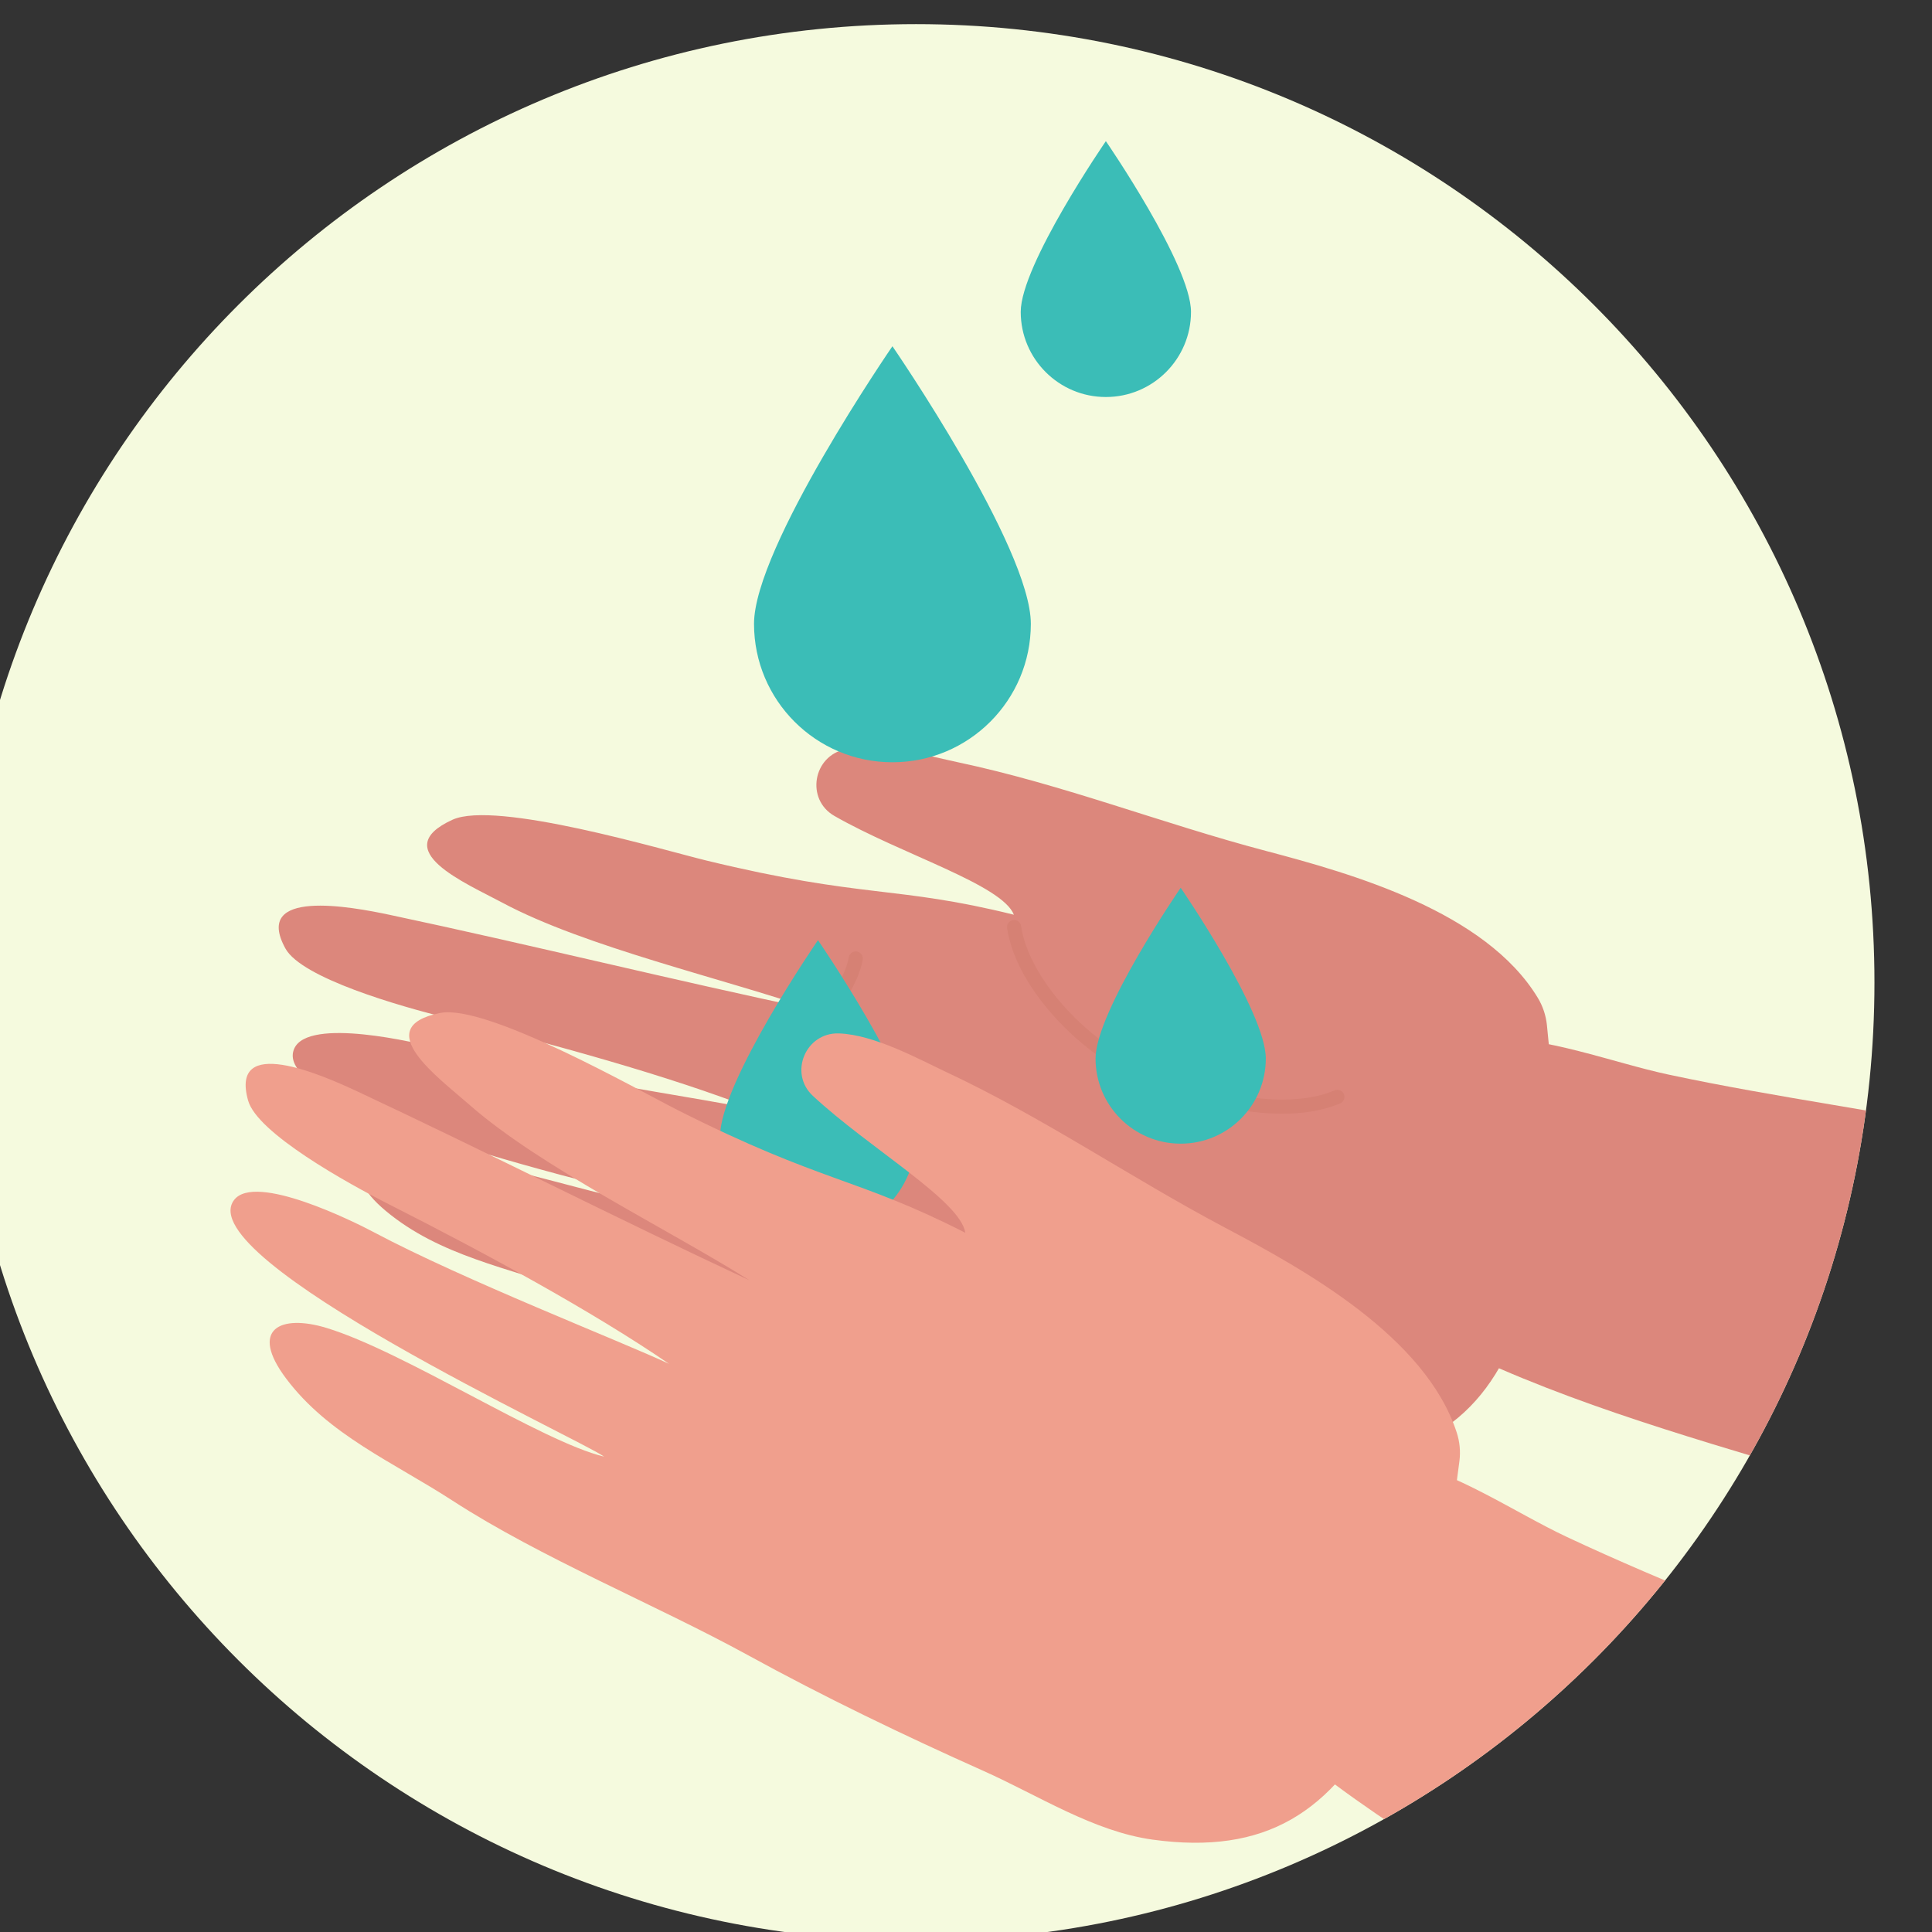<?xml version="1.0" encoding="UTF-8" standalone="no"?>
<svg
   xmlns:dc="http://purl.org/dc/elements/1.1/"
   xmlns:cc="http://creativecommons.org/ns#"
   xmlns:rdf="http://www.w3.org/1999/02/22-rdf-syntax-ns#"
   xmlns:svg="http://www.w3.org/2000/svg"
   xmlns="http://www.w3.org/2000/svg"
   xmlns:sodipodi="http://sodipodi.sourceforge.net/DTD/sodipodi-0.dtd"
   xmlns:inkscape="http://www.inkscape.org/namespaces/inkscape"
   width="37.919mm"
   height="37.92mm"
   viewBox="0 0 37.919 37.92"
   version="1.1"
   id="svg4538"
   inkscape:version="1.0.1 (3bc2e813f5, 2020-09-07)"
   sodipodi:docname="7.svg">
  <rect x="0" y="0" width="37.919" height="37.92" fill="#333333" stroke="none"/>
  <defs
     id="defs4532">
    <clipPath
       id="clipPath212"
       clipPathUnits="userSpaceOnUse">
      <path
         id="path210"
         d="m 4065.73,1165.2 c 0,-296.821 -240.61,-537.45 -537.44,-537.45 -296.81,0 -537.43,240.629 -537.43,537.45 0,296.81 240.62,537.44 537.43,537.44 296.83,0 537.44,-240.63 537.44,-537.44" />
    </clipPath>
  </defs>
  <sodipodi:namedview
     id="base"
     pagecolor="#ffffff"
     bordercolor="#666666"
     borderopacity="1.0"
     inkscape:pageopacity="0.0"
     inkscape:pageshadow="2"
     inkscape:zoom="0.35"
     inkscape:cx="223.08658"
     inkscape:cy="-199.76925"
     inkscape:document-units="mm"
     inkscape:current-layer="layer1"
     inkscape:document-rotation="0"
     showgrid="false"
     inkscape:window-width="1267"
     inkscape:window-height="1041"
     inkscape:window-x="26"
     inkscape:window-y="0"
     inkscape:window-maximized="0" />
  <g
     inkscape:label="Layer 1"
     inkscape:groupmode="layer"
     id="layer1"
     transform="translate(-46.808,-201.022)">
    <g
       clip-path="url(#clipPath212)"
       id="g208"
       transform="matrix(0.035,0,0,-0.035,-58.703,261.088)">
      <path
         id="path214"
         style="fill:#f5fade;fill-opacity:1;fill-rule:nonzero;stroke:none"
         d="m 4065.73,1165.2 c 0,-296.821 -240.61,-537.45 -537.43,-537.45 -296.82,0 -537.44,240.629 -537.44,537.45 0,296.81 240.62,537.44 537.44,537.44 296.82,0 537.43,-240.63 537.43,-537.44" />
      <path
         id="path216"
         style="fill:#dc877c;fill-opacity:1;fill-rule:nonzero;stroke:none"
         d="m 3882.05,1141.4 c -0.56,5.35 -2.29,10.57 -5.08,15.18 -29.32,48.47 -104.02,69.63 -152.55,82.44 -58.14,15.34 -113.55,37.18 -172.63,49.7 -15.76,3.34 -43.49,11.18 -63.01,7.32 -18.31,-3.63 -22.49,-28.12 -6.29,-37.41 37.63,-21.57 93.98,-38.47 100.66,-55.4 -66.62,16.51 -83.94,8.9 -172.53,30.41 -23.91,5.81 -118,33.94 -142.29,22.85 -36.96,-16.87 7.49,-35.53 27.91,-46.48 46.42,-24.89 124.91,-42.79 174.92,-60.13 -78.78,16.58 -159.08,36.52 -237.82,53.24 -22.25,4.73 -77.27,14.9 -58.68,-18.85 9.11,-16.55 63.89,-32.35 91.27,-39.05 57.48,-14.06 123.69,-32.32 172.07,-51.23 -29.71,6.31 -122.45,19.59 -178.21,34.44 -11.11,2.96 -72.33,17.61 -80.2,-0.3 -16.63,-37.89 219.16,-86.56 234.75,-93.07 -35.75,0.16 -122.73,32.02 -168.03,35.02 -26.75,1.76 -42.36,-10.35 -15.49,-32.85 30.35,-25.42 68.77,-31.91 106.44,-45.511 55.29,-19.989 124.58,-31.071 180.55,-46.731 47.4,-13.269 95.41,-23.988 143.72,-33.379 33.35,-6.468 67.83,-19.07 101.1,-16.007 63.72,5.847 94.49,37.628 110.23,98.769 14.56,56.569 15.04,90.249 9.19,147.029" />
      <path
         id="path218"
         style="fill:#d68174;fill-opacity:1;fill-rule:nonzero;stroke:none"
         d="m 3579.35,1195.72 c 2.42,-16.07 11.55,-32.04 23.22,-45.91 11.71,-13.87 26,-25.62 39.31,-32.91 22.65,-12.35 59.35,-25.22 91.81,-25.26 11.6,0 22.7,1.66 32.42,5.79 2.01,0.85 2.95,3.18 2.1,5.19 -0.86,2.02 -3.19,2.96 -5.2,2.1 -8.4,-3.58 -18.47,-5.16 -29.32,-5.16 -30.36,-0.05 -66.51,12.49 -88.01,24.3 -12.27,6.69 -26,17.94 -37.05,31.05 -11.07,13.11 -19.41,28.11 -21.44,41.97 -0.32,2.17 -2.34,3.66 -4.5,3.34 -2.17,-0.32 -3.66,-2.34 -3.34,-4.5" />
      <path
         id="path220"
         style="fill:#d68174;fill-opacity:1;fill-rule:nonzero;stroke:none"
         d="m 3490.57,1179.36 c -0.97,-5.83 -4.34,-12.58 -8.3,-19.43 -3.95,-6.87 -8.41,-13.82 -11.31,-20.71 -7.01,-16.77 -11.25,-33.74 -15.73,-50.97 -7.75,-29.9 -14.96,-59.81 -21.39,-90.078 -0.45,-2.141 0.92,-4.25 3.06,-4.703 2.14,-0.457 4.24,0.91 4.7,3.051 6.4,30.14 13.57,59.93 21.3,89.74 4.49,17.28 8.65,33.85 15.37,49.9 2.48,5.95 6.8,12.76 10.86,19.82 4.06,7.08 7.93,14.41 9.25,22.06 0.36,2.16 -1.09,4.2 -3.24,4.57 -2.16,0.36 -4.21,-1.09 -4.57,-3.25" />
      <path
         id="path222"
         style="fill:#dc877c;fill-opacity:1;fill-rule:nonzero;stroke:none"
         d="m 4135.36,1079.69 c -61.43,12.87 -123.55,20.75 -185.07,33.88 -31.22,6.67 -69.46,21.73 -101.58,20.39 -12.52,-44.79 -14.62,-93.25 -24.33,-139.019 -2.03,-9.5 -3.91,-19.07 -6.22,-28.492 64.98,-33.758 139.46,-54.949 209.47,-75.949 10.57,-3.18 27.35,-8.531 38.11,-8 8.69,0.43 8.85,1.461 15.08,9.262 16.38,20.5 32.87,45.789 40.33,71.129 10.63,36.109 17.19,73.619 14.21,116.799" />
      <path
         id="path224"
         style="fill:#3bbdb7;fill-opacity:1;fill-rule:nonzero;stroke:none"
         d="m 3528.22,1078.79 c 0,-30.34 -24.59,-54.93 -54.93,-54.93 -30.34,0 -54.93,24.59 -54.93,54.93 0,30.33 54.93,110.17 54.93,110.17 0,0 54.93,-79.84 54.93,-110.17" />
      <path
         id="path226"
         style="fill:#f09f8d;fill-opacity:1;fill-rule:nonzero;stroke:none"
         d="m 3833,896.898 c 0.68,5.352 0.16,10.821 -1.51,15.942 -17.56,53.859 -85.52,91.41 -129.88,114.87 -53.15,28.13 -102.17,61.96 -156.88,87.54 -14.6,6.83 -39.82,20.76 -59.71,21.42 -18.65,0.62 -28.27,-22.3 -14.6,-35.01 31.76,-29.54 82.82,-58.78 85.48,-76.78 -61.15,31.18 -79.74,27.69 -161.15,68.73 -21.97,11.08 -107.24,59.8 -133.41,54.51 -39.82,-8.06 -0.75,-36.3 16.65,-51.6 39.57,-34.76 111.96,-69.99 156.74,-98.219 -72.98,33.999 -146.66,71.619 -219.56,105.759 -20.6,9.65 -71.88,32.02 -61.43,-5.06 5.13,-18.18 54.9,-45.98 80.05,-58.71 52.79,-26.73 113.14,-59.52 155.98,-88.899 -27.51,12.879 -114.83,46.828 -165.78,73.929 -10.14,5.4 -66.45,33.55 -78.16,17.89 -24.79,-33.13 193.83,-133.98 207.53,-143.858 -34.78,8.269 -112.28,59.007 -155.72,72.187 -25.65,7.793 -43.61,-0.48 -22.53,-28.48 23.81,-31.629 59.75,-46.657 93.35,-68.45 49.33,-32 114.3,-58.5 165.27,-86.437 43.15,-23.672 87.48,-45 132.41,-65.082 31.01,-13.871 61.74,-33.949 94.83,-38.52 63.4,-8.738 100.56,15.239 129.75,71.219 27.01,51.801 35.11,84.492 42.28,141.109" />
      <path
         id="path228"
         style="fill:#f09f8d;fill-opacity:1;fill-rule:nonzero;stroke:none"
         d="m 4065.73,779.379 c -56.91,26.473 -115.63,48.223 -172.57,74.961 -28.89,13.57 -62.73,36.91 -94.31,42.879 -22.35,-40.778 -35.37,-87.5 -55.22,-129.887 -4.12,-8.793 -8.13,-17.684 -12.5,-26.34 55.63,-47.613 123.36,-85.121 186.79,-121.453 9.59,-5.488 24.72,-14.508 35.31,-16.418 8.57,-1.562 8.95,-0.601 16.79,5.59 20.6,16.25 42.39,37.141 55.4,60.148 18.54,32.75 33.43,67.801 40.31,110.52" />
      <path
         id="path230"
         style="fill:#3bbdb7;fill-opacity:1;fill-rule:nonzero;stroke:none"
         d="m 3592.66,1366.34 c 0,-42.87 -34.75,-77.62 -77.62,-77.62 -42.86,0 -77.61,34.75 -77.61,77.62 0,42.87 77.61,155.67 77.61,155.67 0,0 77.62,-112.8 77.62,-155.67" />
      <path
         id="path232"
         style="fill:#3bbdb7;fill-opacity:1;fill-rule:nonzero;stroke:none"
         d="m 3724.42,1122.59 c 0,-26.37 -21.37,-47.75 -47.73,-47.75 -26.37,0 -47.74,21.38 -47.74,47.75 0,26.36 47.74,95.74 47.74,95.74 0,0 47.73,-69.38 47.73,-95.74" />
      <path
         id="path234"
         style="fill:#3bbdb7;fill-opacity:1;fill-rule:nonzero;stroke:none"
         d="m 3682.47,1541.28 c 0,-26.37 -21.38,-47.74 -47.74,-47.74 -26.36,0 -47.74,21.37 -47.74,47.74 0,26.36 47.74,95.74 47.74,95.74 0,0 47.74,-69.38 47.74,-95.74" />
    </g>
  </g>
</svg>
